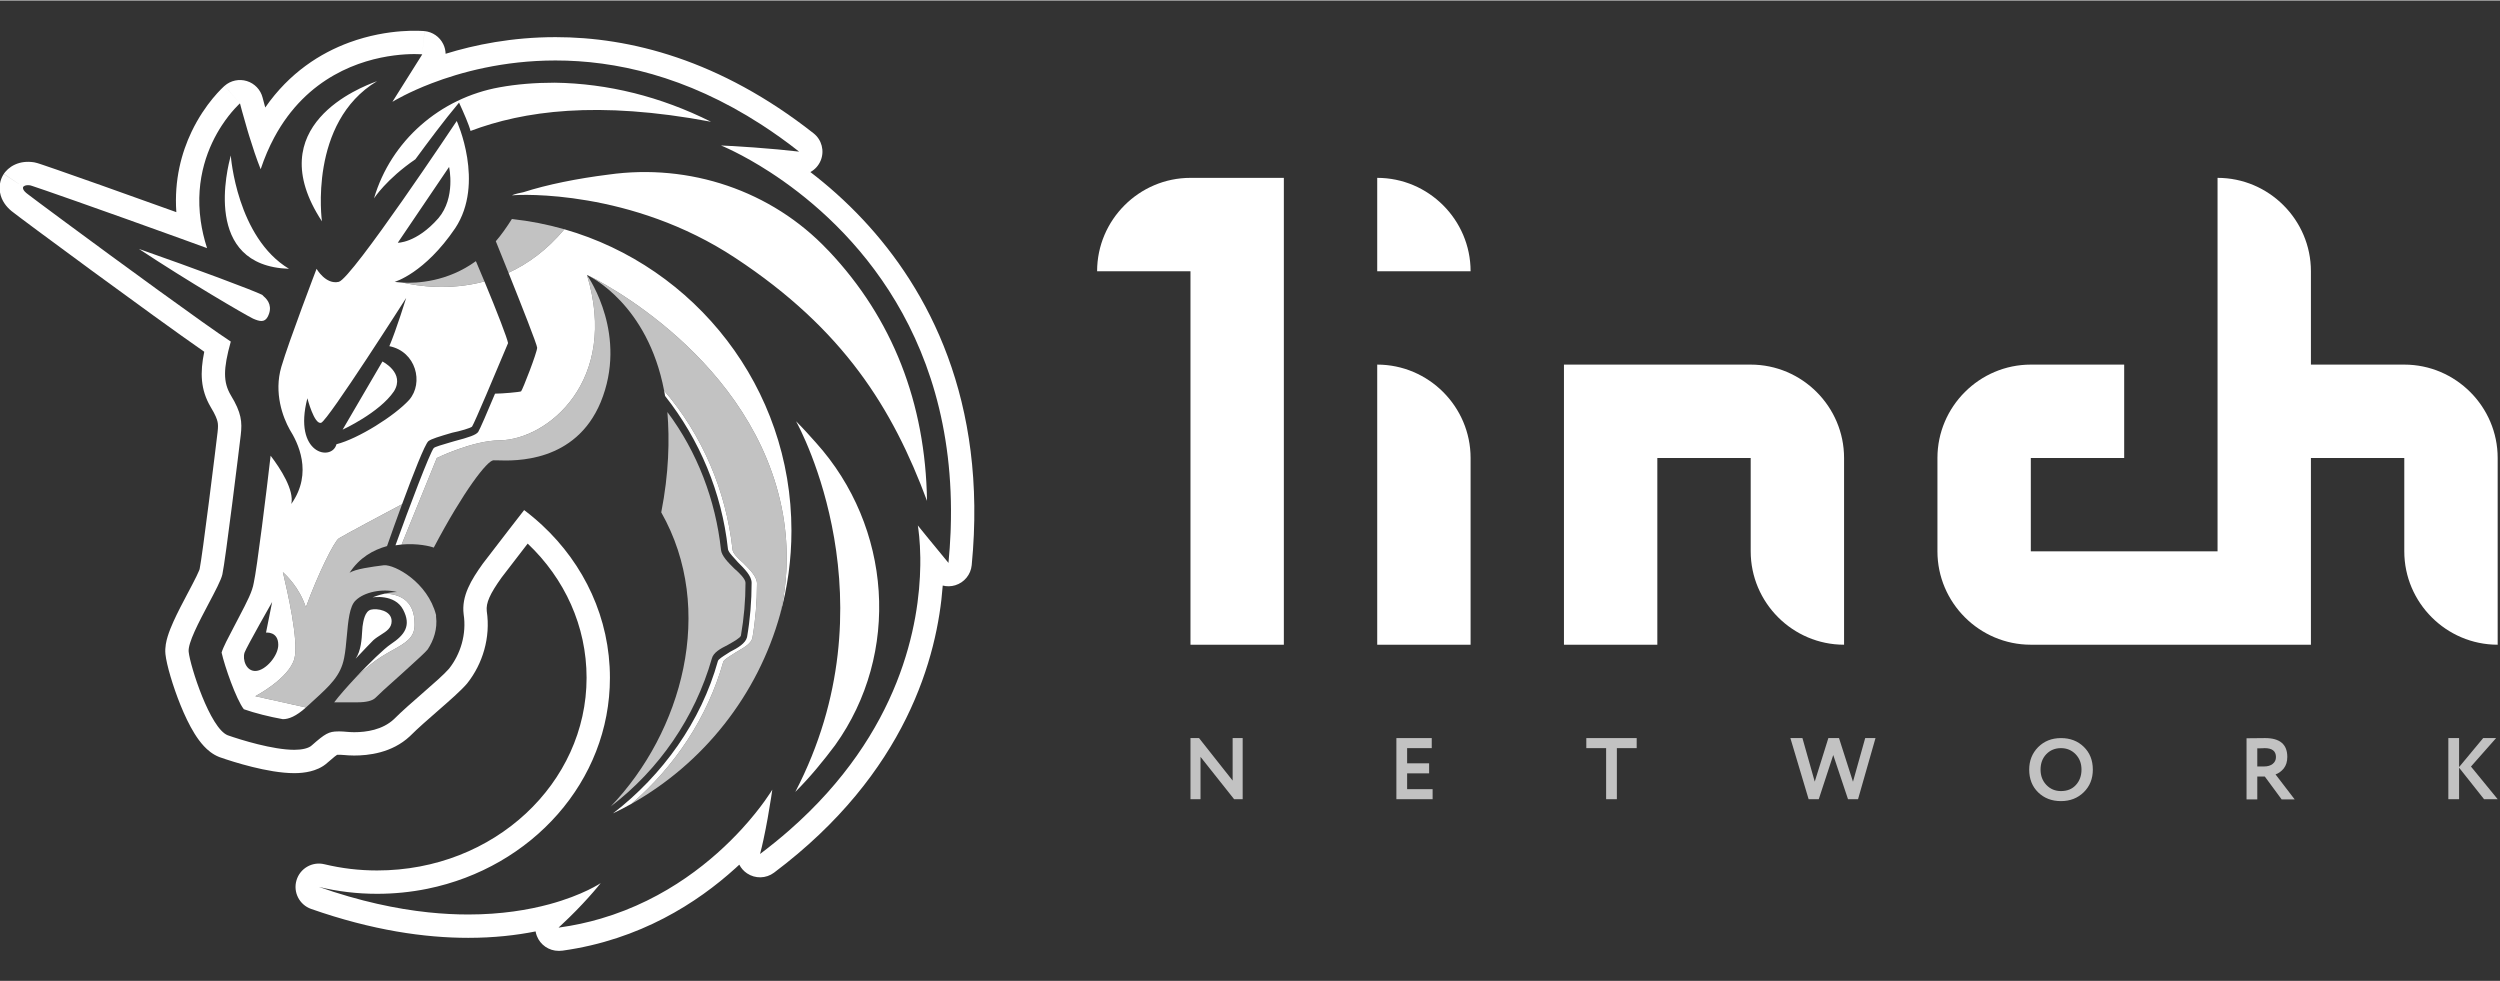 <svg width="127.38" height="50" viewBox="0 0 204 80" fill="none" xmlns="http://www.w3.org/2000/svg">
<rect x="0" y="0" width="204" height="80" fill="#333333" stroke="none"/>
<g clip-path="url(#clip0_4_41)">
<path d="M89.524 22.095H97.143V52.571H104.762V14.476H97.143C92.952 14.476 89.524 17.905 89.524 22.095Z" fill="white"/>
<path d="M112.381 52.571H120V37.333C120 33.143 116.571 29.714 112.381 29.714V52.571Z" fill="white"/>
<path d="M127.619 29.714V52.571H135.238V37.333H142.857V44.952C142.857 49.143 146.286 52.571 150.476 52.571V37.333C150.476 33.143 147.048 29.714 142.857 29.714H127.619Z" fill="white"/>
<path d="M196.19 29.714H188.571V22.095C188.571 17.905 185.143 14.476 180.952 14.476V44.952H165.714V37.333H173.333V29.714H165.714C161.524 29.714 158.095 33.143 158.095 37.333V44.952C158.095 49.143 161.524 52.571 165.714 52.571H188.571V37.333H196.19V44.952C196.19 49.143 199.619 52.571 203.81 52.571V37.333C203.81 33.143 200.381 29.714 196.19 29.714Z" fill="white"/>
<path d="M112.381 22.095H120C120 17.905 116.571 14.476 112.381 14.476V22.095Z" fill="white"/>
<path d="M101.402 60.19V65.177H100.704L97.962 61.722V65.177H97.143V60.19H97.841L100.583 63.659V60.19H101.402Z" fill="white" fill-opacity="0.7"/>
<path d="M116.901 65.177H113.945V60.19H116.83V61.01H114.821V62.249H116.616V63.068H114.821V64.358H116.901V65.177Z" fill="white" fill-opacity="0.7"/>
<path d="M131.06 61.01H129.443V60.19H133.553V61.01H131.936V65.177H131.06V61.01Z" fill="white" fill-opacity="0.7"/>
<path d="M152.2 60.19H153.041L151.616 65.177H150.797L149.593 61.572L148.411 65.177H147.584L146.095 60.19H147.079L148.083 63.745L149.194 60.19H150.063L151.203 63.752L152.2 60.19Z" fill="white" fill-opacity="0.7"/>
<path d="M165.583 62.762C165.583 62.035 165.825 61.425 166.309 60.931C166.803 60.437 167.425 60.19 168.176 60.19C168.926 60.19 169.546 60.428 170.035 60.903C170.529 61.382 170.775 62.002 170.775 62.762C170.775 63.507 170.529 64.122 170.035 64.607C169.541 65.091 168.921 65.333 168.176 65.333C167.425 65.333 166.806 65.096 166.316 64.621C165.827 64.146 165.583 63.526 165.583 62.762ZM166.509 62.762C166.509 63.265 166.668 63.683 166.986 64.016C167.304 64.348 167.701 64.514 168.176 64.514C168.688 64.514 169.094 64.348 169.394 64.016C169.698 63.683 169.85 63.265 169.85 62.762C169.85 62.254 169.688 61.834 169.365 61.501C169.042 61.173 168.646 61.01 168.176 61.01C167.696 61.01 167.297 61.173 166.979 61.501C166.666 61.829 166.509 62.249 166.509 62.762Z" fill="white" fill-opacity="0.7"/>
<path d="M184.194 63.325V65.191H183.318V60.205C183.565 60.205 183.833 60.202 184.123 60.197C184.412 60.193 184.65 60.19 184.835 60.19C186.041 60.19 186.644 60.703 186.644 61.729C186.644 62.109 186.547 62.422 186.352 62.669C186.158 62.907 185.934 63.068 185.683 63.154L187.243 65.191H186.181L184.807 63.325H184.194ZM184.792 61.01C184.769 61.01 184.731 61.012 184.678 61.017C184.626 61.017 184.553 61.019 184.458 61.024C184.363 61.024 184.275 61.024 184.194 61.024V62.505H184.764C185.044 62.505 185.272 62.437 185.448 62.299C185.628 62.161 185.718 61.974 185.718 61.736C185.718 61.252 185.41 61.01 184.792 61.01Z" fill="white" fill-opacity="0.7"/>
<path d="M200.661 65.177H199.785V60.19H200.661V62.555L202.627 60.19H203.682L201.631 62.513L203.81 65.177H202.699L200.661 62.605V65.177Z" fill="white" fill-opacity="0.7"/>
<path fill-rule="evenodd" clip-rule="evenodd" d="M62.837 14.01C60.498 12.492 58.833 11.835 58.833 11.835C58.833 11.835 59.926 11.879 61.493 11.992C62.094 12.036 62.766 12.089 63.472 12.155C64.034 12.207 64.619 12.267 65.207 12.335C64.172 11.52 63.143 10.787 62.125 10.129C55.956 6.141 50.161 4.897 45.333 4.897C41.072 4.897 37.566 5.861 35.222 6.76C33.333 7.484 32.197 8.166 32.027 8.268L32.02 8.272L34.458 4.397L34.64 2.501C35.297 2.565 35.876 2.964 36.167 3.557C36.291 3.809 36.355 4.08 36.362 4.351C38.73 3.617 41.787 2.993 45.333 2.993C51.371 2.993 58.726 4.815 66.385 10.838C67.055 11.364 67.293 12.272 66.969 13.06C66.799 13.472 66.498 13.799 66.127 14.003C67.507 15.059 68.987 16.352 70.442 17.909C75.719 23.551 80.601 32.592 79.291 46.081C79.216 46.85 78.684 47.498 77.945 47.721C77.606 47.823 77.255 47.827 76.927 47.744C76.5 53.51 73.986 63.043 63.164 71.17C62.515 71.658 61.629 71.68 60.956 71.227C60.683 71.043 60.47 70.798 60.327 70.519C60.218 70.621 60.107 70.723 59.993 70.825C56.916 73.611 52.233 76.654 45.907 77.534C45.82 77.546 45.733 77.552 45.645 77.552H45.583C44.796 77.552 44.09 77.069 43.806 76.335C43.76 76.215 43.726 76.091 43.705 75.966C42.144 76.277 40.308 76.49 38.207 76.49C34.673 76.49 30.398 75.888 25.39 74.132C24.433 73.797 23.906 72.77 24.193 71.797C24.479 70.824 25.478 70.246 26.465 70.483C27.883 70.823 29.296 70.992 30.77 70.992C40.356 70.992 47.865 63.837 47.865 55.272C47.865 51.05 46.075 47.178 43.059 44.32C43.051 44.331 43.042 44.341 43.034 44.352C42.346 45.242 41.516 46.317 40.929 47.09C39.978 48.423 39.645 49.161 39.72 49.829C40.044 52.002 39.375 54.138 38.14 55.703C38.124 55.723 38.108 55.742 38.091 55.762C37.602 56.332 36.673 57.142 35.846 57.864C35.808 57.897 35.771 57.929 35.733 57.962C34.9 58.689 34.084 59.402 33.492 59.994C33.476 60.01 33.461 60.025 33.445 60.04C31.969 61.417 30.043 61.614 28.895 61.614C28.577 61.614 28.291 61.59 28.098 61.574L28.087 61.573C28.084 61.573 28.082 61.573 28.079 61.573C27.89 61.557 27.818 61.552 27.77 61.552H27.582C27.551 61.552 27.527 61.553 27.51 61.553C27.474 61.576 27.411 61.619 27.308 61.7C27.168 61.809 26.992 61.959 26.747 62.175C26.278 62.615 25.717 62.807 25.341 62.901C24.906 63.01 24.448 63.052 24.02 63.052C22.908 63.052 21.633 62.803 20.585 62.543C19.507 62.276 18.526 61.96 17.949 61.756C17.928 61.749 17.908 61.741 17.888 61.734C17.339 61.519 16.928 61.156 16.648 60.856C16.353 60.542 16.097 60.183 15.879 59.832C15.442 59.131 15.053 58.298 14.731 57.503C14.11 55.971 13.592 54.21 13.501 53.347C13.44 52.774 13.58 52.23 13.684 51.89C13.804 51.499 13.97 51.091 14.143 50.705C14.484 49.946 14.932 49.098 15.318 48.369L15.335 48.338C15.608 47.821 15.848 47.367 16.033 46.987C16.125 46.798 16.193 46.648 16.24 46.533C16.273 46.453 16.286 46.413 16.289 46.404C16.394 45.91 16.72 43.489 17.052 40.883C17.38 38.316 17.692 35.76 17.753 35.237C17.805 34.798 17.797 34.585 17.753 34.383C17.705 34.163 17.581 33.818 17.205 33.2C17.202 33.194 17.198 33.188 17.195 33.182C17.193 33.18 17.192 33.178 17.191 33.175C16.358 31.76 16.316 30.369 16.667 28.666C12.414 25.712 1.608 17.731 0.939 17.184C0.934 17.18 0.93 17.177 0.926 17.173C0.53 16.843 0.127 16.355 0.005 15.683C-0.055 15.351 -0.033 15.037 0.038 14.763C0.073 14.63 0.118 14.512 0.165 14.411C0.189 14.36 0.213 14.313 0.238 14.271C0.25 14.249 0.262 14.229 0.274 14.209C0.28 14.199 0.286 14.19 0.292 14.181C0.295 14.176 0.298 14.171 0.301 14.167L0.306 14.16L0.308 14.157C0.309 14.155 0.31 14.153 1.895 15.21C1.895 15.21 1.77 15.397 2.145 15.71C2.175 15.735 2.23 15.777 2.307 15.836C2.319 15.846 2.332 15.856 2.346 15.866C2.539 16.014 2.848 16.246 3.25 16.546C3.792 16.951 4.502 17.478 5.323 18.084C9.577 21.23 16.79 26.503 18.832 27.835C18.207 30.085 18.207 31.147 18.832 32.21C19.707 33.647 19.77 34.397 19.645 35.46C19.52 36.522 18.395 45.71 18.145 46.835C18.044 47.289 17.556 48.211 17.018 49.228C16.224 50.73 15.32 52.439 15.395 53.147C15.52 54.335 17.145 59.397 18.582 59.96C19.645 60.335 22.27 61.147 24.02 61.147C24.645 61.147 25.207 61.022 25.457 60.772C26.52 59.835 26.833 59.647 27.582 59.647H27.77C27.913 59.647 28.069 59.66 28.238 59.675H28.239C28.439 59.691 28.658 59.71 28.895 59.71C29.895 59.71 31.207 59.522 32.145 58.647C32.793 57.999 33.663 57.24 34.481 56.527C35.398 55.727 36.249 54.985 36.645 54.522C37.583 53.335 38.083 51.71 37.833 50.085C37.645 48.585 38.458 47.272 39.395 45.96C40.583 44.397 42.77 41.585 42.77 41.585C42.922 41.7 43.073 41.817 43.221 41.936C43.569 42.215 43.907 42.506 44.232 42.808C47.681 46.012 49.77 50.423 49.77 55.272C49.77 63.713 43.4 70.748 34.876 72.486C33.554 72.755 32.18 72.897 30.77 72.897C29.145 72.897 27.582 72.71 26.02 72.335C27.694 72.922 29.277 73.373 30.77 73.711C32.254 74.047 33.647 74.273 34.952 74.41C36.107 74.532 37.193 74.585 38.207 74.585C40.905 74.585 43.119 74.211 44.826 73.749C47.587 73.001 49.02 72.022 49.02 72.022C49.02 72.022 48.65 72.499 47.984 73.235C47.438 73.84 46.693 74.62 45.791 75.456C45.743 75.5 45.694 75.545 45.645 75.59C45.643 75.592 45.64 75.594 45.638 75.597C45.62 75.614 45.601 75.63 45.583 75.647H45.645C46.832 75.482 47.957 75.235 49.02 74.923C54.447 73.333 58.272 70.075 60.537 67.603C62.198 65.789 63.02 64.397 63.02 64.397C63.02 64.397 62.875 65.432 62.645 66.715C62.543 67.282 62.425 67.899 62.295 68.496C62.208 68.895 62.116 69.286 62.02 69.647C62.864 69.013 63.655 68.37 64.396 67.722C73.551 59.703 75.031 50.778 75.096 46.097C75.099 45.883 75.099 45.677 75.097 45.48C75.097 45.479 75.097 45.478 75.097 45.477C75.097 45.477 75.097 45.477 75.097 45.477C75.097 45.477 75.097 45.477 75.097 45.477C75.097 45.476 75.097 45.476 75.097 45.476C75.097 45.475 75.097 45.474 75.097 45.473V45.472C75.097 45.472 75.097 45.472 75.097 45.472C75.097 45.468 75.097 45.465 75.097 45.462C75.097 45.462 75.097 45.462 75.097 45.462C75.079 44.076 74.943 43.163 74.904 42.9L74.899 42.867C74.897 42.853 74.896 42.842 74.895 42.835C74.9 42.842 74.907 42.852 74.916 42.864C74.923 42.873 74.93 42.883 74.939 42.895C75.047 43.036 75.314 43.363 75.644 43.765C75.834 43.997 76.045 44.253 76.26 44.514L76.26 44.514L76.26 44.514L76.26 44.514L76.263 44.517C76.513 44.821 76.768 45.131 76.999 45.413C77.142 45.587 77.277 45.752 77.395 45.897C77.476 45.063 77.532 44.248 77.565 43.451C77.565 43.45 77.565 43.45 77.565 43.45C77.565 43.448 77.566 43.446 77.566 43.444C77.566 43.443 77.566 43.442 77.566 43.441C77.566 43.441 77.566 43.44 77.566 43.44C77.566 43.44 77.566 43.44 77.566 43.439C77.566 43.439 77.566 43.439 77.566 43.438C77.566 43.438 77.566 43.437 77.566 43.436C77.566 43.435 77.566 43.434 77.566 43.434C77.566 43.434 77.566 43.434 77.566 43.433C77.57 43.328 77.574 43.223 77.578 43.118C78.138 26.429 68.509 17.69 62.837 14.01ZM20.185 10.558C20.23 10.709 20.276 10.864 20.324 11.022C20.601 11.926 20.931 12.924 21.27 13.772C21.588 12.818 21.96 11.96 22.373 11.189C25.052 6.193 29.464 4.834 32.151 4.487C33.532 4.308 34.458 4.397 34.458 4.397C34.64 2.501 34.639 2.501 34.638 2.501L34.635 2.501L34.63 2.5L34.617 2.499C34.611 2.499 34.605 2.498 34.598 2.498C34.592 2.497 34.586 2.497 34.579 2.496C34.549 2.494 34.51 2.491 34.462 2.488C34.365 2.482 34.234 2.476 34.07 2.473C33.744 2.466 33.288 2.471 32.737 2.513C31.638 2.596 30.132 2.828 28.495 3.43C26.166 4.287 23.622 5.88 21.644 8.734C21.614 8.624 21.587 8.524 21.562 8.433C21.519 8.272 21.485 8.144 21.462 8.056C21.451 8.013 21.442 7.979 21.436 7.958L21.43 7.933L21.428 7.927C21.265 7.285 20.779 6.774 20.147 6.578C19.514 6.382 18.825 6.528 18.327 6.965L19.582 8.397C18.327 6.965 18.326 6.966 18.325 6.966L18.324 6.968L18.32 6.971L18.311 6.979C18.305 6.984 18.297 6.991 18.288 6.999C18.271 7.015 18.248 7.036 18.222 7.061C18.169 7.111 18.098 7.179 18.013 7.265C17.844 7.437 17.617 7.681 17.358 7.995C16.843 8.62 16.193 9.535 15.629 10.718C14.823 12.408 14.204 14.628 14.389 17.274C12.293 16.517 10.123 15.742 8.25 15.079C6.826 14.574 5.572 14.133 4.653 13.814C4.194 13.654 3.814 13.524 3.537 13.431C3.4 13.384 3.281 13.345 3.189 13.315C3.186 13.315 3.183 13.314 3.179 13.312C3.129 13.296 2.971 13.245 2.831 13.217C2.796 13.21 2.762 13.204 2.727 13.199C2.211 13.125 1.694 13.176 1.224 13.39C0.996 13.493 0.806 13.624 0.651 13.762C0.575 13.83 0.509 13.899 0.453 13.965C0.424 13.998 0.398 14.031 0.375 14.062C0.363 14.078 0.352 14.093 0.341 14.108C0.335 14.116 0.33 14.124 0.325 14.131L0.318 14.142L0.314 14.148L0.312 14.15C0.311 14.152 0.31 14.153 1.895 15.21C1.895 15.21 2.02 15.022 2.457 15.085C2.478 15.089 2.532 15.105 2.617 15.133C2.62 15.133 2.622 15.134 2.624 15.135C2.835 15.203 3.229 15.337 3.764 15.522C4.406 15.744 5.25 16.039 6.225 16.383C8.616 17.226 11.793 18.359 14.704 19.413C15.459 19.686 16.195 19.954 16.895 20.21C16.647 19.439 16.48 18.7 16.38 17.995C15.883 14.493 17.039 11.825 18.098 10.202C18.866 9.025 19.582 8.397 19.582 8.397C19.582 8.397 19.824 9.343 20.185 10.558ZM1.961 16.923C1.961 16.923 1.962 16.923 1.965 16.924C1.962 16.923 1.961 16.923 1.961 16.923Z" fill="white"/>
<path d="M34.895 52.96C34.703 53.2 34.028 53.812 33.385 54.394C33.194 54.568 33.005 54.739 32.833 54.897C32.572 55.136 32.304 55.375 32.039 55.611L32.038 55.611C31.54 56.055 31.053 56.49 30.645 56.897C30.395 57.147 29.895 57.272 29.145 57.272H27.27C27.646 56.771 28.313 56.009 29.038 55.235C29.438 54.865 29.841 54.511 30.207 54.21C30.848 53.679 31.489 53.321 32.05 53.007C33.075 52.434 33.833 52.01 33.833 50.96C33.872 48.83 32.443 48.417 31.383 48.403C31.699 48.33 32.055 48.272 32.395 48.272C31.207 47.96 29.707 48.272 29.02 48.96C28.52 49.418 28.409 50.654 28.298 51.89C28.242 52.508 28.187 53.127 28.082 53.647C27.803 55.102 26.921 55.906 25.573 57.136L25.571 57.137L25.567 57.141C25.412 57.283 25.25 57.43 25.082 57.585C25.043 57.621 25.004 57.657 24.966 57.691L20.833 56.772C20.833 56.772 23.582 55.335 24.02 53.71C24.412 52.31 23.4 48.003 23.139 46.895C23.109 46.766 23.089 46.68 23.082 46.647C23.086 46.651 23.095 46.659 23.107 46.67C23.296 46.843 24.43 47.88 24.957 49.522C25.957 46.772 27.27 44.147 27.645 43.897C27.967 43.683 31.75 41.668 32.809 41.105C32.346 42.362 31.902 43.606 31.582 44.522C30.457 44.835 29.333 45.46 28.52 46.71C28.957 46.397 30.333 46.21 31.333 46.085C32.207 46.022 34.895 47.46 35.583 50.147V50.272C35.707 51.272 35.395 52.21 34.895 52.96Z" fill="white" fill-opacity="0.7"/>
<path d="M32.773 44.395C34.055 44.278 35.118 44.537 35.395 44.647C37.833 40.022 39.77 37.522 40.27 37.522C40.323 37.516 40.438 37.52 40.603 37.526C41.991 37.573 46.953 37.744 49.02 32.772C51.236 27.355 48.116 22.726 47.903 22.409L47.895 22.398C50.52 31.022 44.707 35.835 40.77 35.897C38.583 35.897 35.645 37.335 35.645 37.335L32.773 44.395Z" fill="white" fill-opacity="0.7"/>
<path d="M47.895 22.398C47.897 22.398 47.9 22.4 47.905 22.402C48.175 22.533 52.844 24.798 54.19 31.828C57.296 35.453 59.243 39.979 59.77 44.772C59.77 45.085 60.207 45.522 60.645 45.897C61.207 46.46 61.77 47.022 61.77 47.585C61.77 49.085 61.645 50.585 61.395 52.022C61.284 52.465 60.782 52.761 60.234 53.083L60.182 53.114C60.16 53.126 60.139 53.139 60.118 53.152C60.085 53.171 60.053 53.19 60.02 53.21C59.935 53.266 59.84 53.326 59.744 53.387L59.744 53.387C59.416 53.595 59.068 53.815 59.02 53.96C57.747 58.471 55.083 62.501 51.523 65.554C57.4 62.246 61.832 56.686 63.662 50.073C64.269 47.468 64.373 44.739 63.895 41.96C61.645 29.21 48.645 22.71 47.895 22.398Z" fill="white" fill-opacity="0.7"/>
<path d="M32.875 23.026C34.029 23.084 36.498 22.966 38.833 21.272C39.07 21.826 39.305 22.384 39.531 22.928C36.66 23.698 34.086 23.302 32.875 23.026Z" fill="white" fill-opacity="0.7"/>
<path d="M41.494 22.22C43.049 21.504 44.621 20.384 46.052 18.671C44.669 18.274 43.238 17.992 41.77 17.835C41.333 18.522 40.895 19.147 40.458 19.647C40.716 20.286 41.09 21.21 41.494 22.22Z" fill="white" fill-opacity="0.7"/>
<path d="M53.958 41.772C54.583 38.585 54.645 35.835 54.458 33.585C56.895 36.835 58.395 40.772 58.833 44.835C58.895 45.335 59.395 45.835 59.895 46.335C60.333 46.71 60.833 47.21 60.833 47.522C60.833 48.96 60.707 50.397 60.458 51.835C60.398 52.013 59.89 52.303 59.464 52.545L59.395 52.585C58.77 52.897 58.207 53.21 58.083 53.71C56.707 58.522 53.77 62.772 49.833 65.772C55.645 59.71 58.458 49.71 53.958 41.772Z" fill="white" fill-opacity="0.7"/>
<path fill-rule="evenodd" clip-rule="evenodd" d="M26.27 18.022C26.27 18.022 25.145 9.96 30.77 6.585C30.75 6.593 30.712 6.608 30.657 6.628C29.507 7.061 21.139 10.206 26.27 18.022ZM38.395 10.647C42.707 9.022 48.707 8.147 58.02 9.897C53.895 7.835 49.583 6.772 45.27 6.71C43.645 6.71 42.145 6.835 40.77 7.085C35.895 7.96 31.895 11.46 30.52 16.147C30.52 16.147 31.52 14.585 33.895 12.96L33.994 12.825C34.872 11.634 36.194 9.84 37.458 8.335C37.832 9.147 38.27 10.147 38.395 10.647ZM60.02 21.022C68.832 26.835 72.832 33.272 75.645 40.835C75.52 32.835 72.832 25.96 67.645 20.46L67.52 20.335C62.958 15.522 56.27 13.272 49.645 14.21C47.145 14.522 44.645 15.022 42.707 15.647C42.395 15.71 42.083 15.772 41.77 15.897H41.895C42.395 15.835 51.52 15.397 60.02 21.022ZM68.145 60.772C67.207 62.022 66.145 63.335 64.895 64.585C72.957 49.085 65.27 34.897 64.957 34.335C65.52 34.897 66.082 35.522 66.582 36.085C72.77 42.96 73.52 53.272 68.145 60.772ZM18.817 12.707C18.58 13.613 16.473 21.654 23.582 21.897C19.332 19.335 18.832 12.71 18.832 12.647L18.829 12.661L18.825 12.677L18.817 12.707ZM31.207 29.46L27.957 35.023C27.957 35.023 30.957 33.647 32.145 31.897C33.082 30.397 31.207 29.46 31.207 29.46ZM29.038 55.235C29.438 54.865 29.841 54.511 30.207 54.21C30.848 53.679 31.489 53.321 32.05 53.007C33.075 52.434 33.832 52.01 33.832 50.96C33.872 48.83 32.443 48.417 31.383 48.403C31.399 48.399 31.416 48.396 31.432 48.392C30.852 48.521 30.395 48.71 30.395 48.71C30.395 48.71 32.207 48.397 32.895 49.71C33.582 51.022 33.02 51.772 31.895 52.522C31.333 52.897 30.121 54.079 29.038 55.235ZM34.958 35.96C34.669 36.207 33.703 38.679 32.809 41.105C31.75 41.668 27.967 43.682 27.645 43.897C27.27 44.147 25.957 46.772 24.957 49.522C24.43 47.88 23.296 46.843 23.107 46.67C23.095 46.659 23.086 46.651 23.082 46.647C23.089 46.68 23.109 46.766 23.139 46.895C23.4 48.003 24.412 52.31 24.02 53.71C23.582 55.335 20.832 56.772 20.832 56.772L24.966 57.691C24.152 58.419 23.56 58.647 23.082 58.647C22.02 58.46 20.77 58.147 19.895 57.835C19.27 57.022 18.332 54.335 18.082 53.21C18.217 52.76 18.643 51.955 19.012 51.258H19.012L19.012 51.258L19.012 51.258L19.012 51.257C19.155 50.986 19.29 50.732 19.395 50.522L19.499 50.323C20.186 49.008 20.588 48.237 20.707 47.522C20.957 46.46 21.77 39.897 22.082 37.147C22.895 38.21 24.02 39.96 23.77 41.085C25.582 38.522 24.27 36.022 23.645 35.022C23.082 34.022 22.332 32.022 22.957 29.897C23.582 27.772 25.832 21.897 25.832 21.897C25.832 21.897 26.582 23.21 27.645 22.96C28.707 22.71 37.27 9.835 37.27 9.835C37.27 9.835 39.583 14.897 37.145 18.585C34.645 22.272 32.207 22.96 32.207 22.96C32.207 22.96 32.454 23.005 32.875 23.026C34.086 23.302 36.66 23.698 39.531 22.928C40.558 25.397 41.406 27.601 41.458 27.96C41.426 28.034 41.328 28.266 41.187 28.603L41.186 28.605L41.186 28.605L41.185 28.606L41.185 28.607C40.487 30.269 38.728 34.461 38.52 34.772C38.395 34.897 37.52 35.147 36.895 35.272C35.832 35.585 35.207 35.772 34.958 35.96ZM36.645 13.585C36.645 13.585 37.207 16.085 35.77 17.772C33.958 19.835 32.395 19.772 32.458 19.772L36.645 13.585ZM22.207 49.085L21.707 51.585C21.707 51.585 22.707 51.46 22.707 52.585C22.707 53.46 21.707 54.647 20.895 54.71C20.082 54.772 19.77 53.772 19.957 53.21C20.145 52.71 22.207 49.085 22.207 49.085ZM31.77 28.21C33.958 28.647 34.583 31.21 33.395 32.585C32.207 33.897 29.207 35.772 27.457 36.21C27.082 37.647 23.895 37.022 25.082 32.46C25.082 32.46 25.645 34.647 26.207 34.46C26.77 34.272 33.145 24.272 33.145 24.272C33.145 24.272 32.332 26.897 31.77 28.21ZM29.552 51.477C29.518 52.083 29.463 53.071 29.02 53.71C29.063 53.666 29.198 53.524 29.373 53.339L29.374 53.339C29.702 52.992 30.172 52.495 30.457 52.21C30.652 52.035 30.871 51.896 31.08 51.763C31.542 51.47 31.957 51.207 31.957 50.647C31.957 49.772 30.77 49.585 30.27 49.71C29.77 49.835 29.645 50.647 29.582 51.085C29.569 51.178 29.561 51.314 29.552 51.477ZM58.583 53.897C57.207 58.835 54.083 63.21 50.02 66.335C50.531 66.091 51.032 65.83 51.523 65.554C55.083 62.501 57.747 58.471 59.02 53.96C59.068 53.815 59.415 53.595 59.744 53.387L59.744 53.387C59.84 53.326 59.935 53.266 60.02 53.21C60.039 53.198 60.058 53.187 60.078 53.175L60.118 53.151C60.139 53.139 60.16 53.126 60.182 53.114L60.234 53.083C60.782 52.761 61.284 52.465 61.395 52.022C61.645 50.585 61.77 49.085 61.77 47.585C61.77 47.022 61.207 46.46 60.645 45.897C60.207 45.522 59.77 45.085 59.77 44.772C59.243 39.979 57.296 35.452 54.191 31.828C54.218 31.974 54.245 32.122 54.27 32.272C57.083 35.835 58.895 40.147 59.395 44.71C59.395 44.943 59.674 45.247 59.946 45.542C60.038 45.642 60.129 45.74 60.207 45.835C60.77 46.397 61.332 46.96 61.332 47.522C61.332 49.022 61.207 50.522 60.958 51.96C60.832 52.46 60.207 52.835 59.583 53.147C59.498 53.204 59.404 53.263 59.308 53.324L59.307 53.325L59.306 53.325C58.978 53.533 58.631 53.752 58.583 53.897ZM47.895 22.397L47.895 22.398C48.65 22.712 61.645 29.212 63.895 41.96C64.373 44.739 64.269 47.468 63.662 50.073C64.262 47.905 64.582 45.624 64.582 43.272C64.582 31.596 56.742 21.732 46.052 18.671C44.62 20.384 43.049 21.504 41.494 22.22C42.555 24.869 43.832 28.109 43.832 28.335C43.832 28.71 42.645 31.772 42.52 31.897C42.395 31.96 40.958 32.085 40.395 32.085C39.77 33.585 39.145 35.022 39.02 35.21C38.832 35.46 38.27 35.647 37.083 35.96C36.955 35.998 36.816 36.039 36.672 36.08C36.11 36.244 35.494 36.423 35.395 36.522C35.082 36.897 33.395 41.335 32.27 44.46C32.44 44.431 32.608 44.41 32.773 44.395L35.645 37.335C35.645 37.335 38.583 35.897 40.77 35.897C44.707 35.835 50.52 31.022 47.895 22.397ZM21.832 25.835C22.27 25.022 21.895 24.46 21.52 24.147L21.395 24.022C20.645 23.647 15.957 21.897 11.332 20.272C15.395 22.96 19.895 25.585 20.645 25.96C21.207 26.21 21.582 26.272 21.832 25.835Z" fill="white"/>
</g>
<defs>
<clipPath id="clip0_4_41">
<rect width="203.81" height="80" fill="white"/>
</clipPath>
</defs>
</svg>

